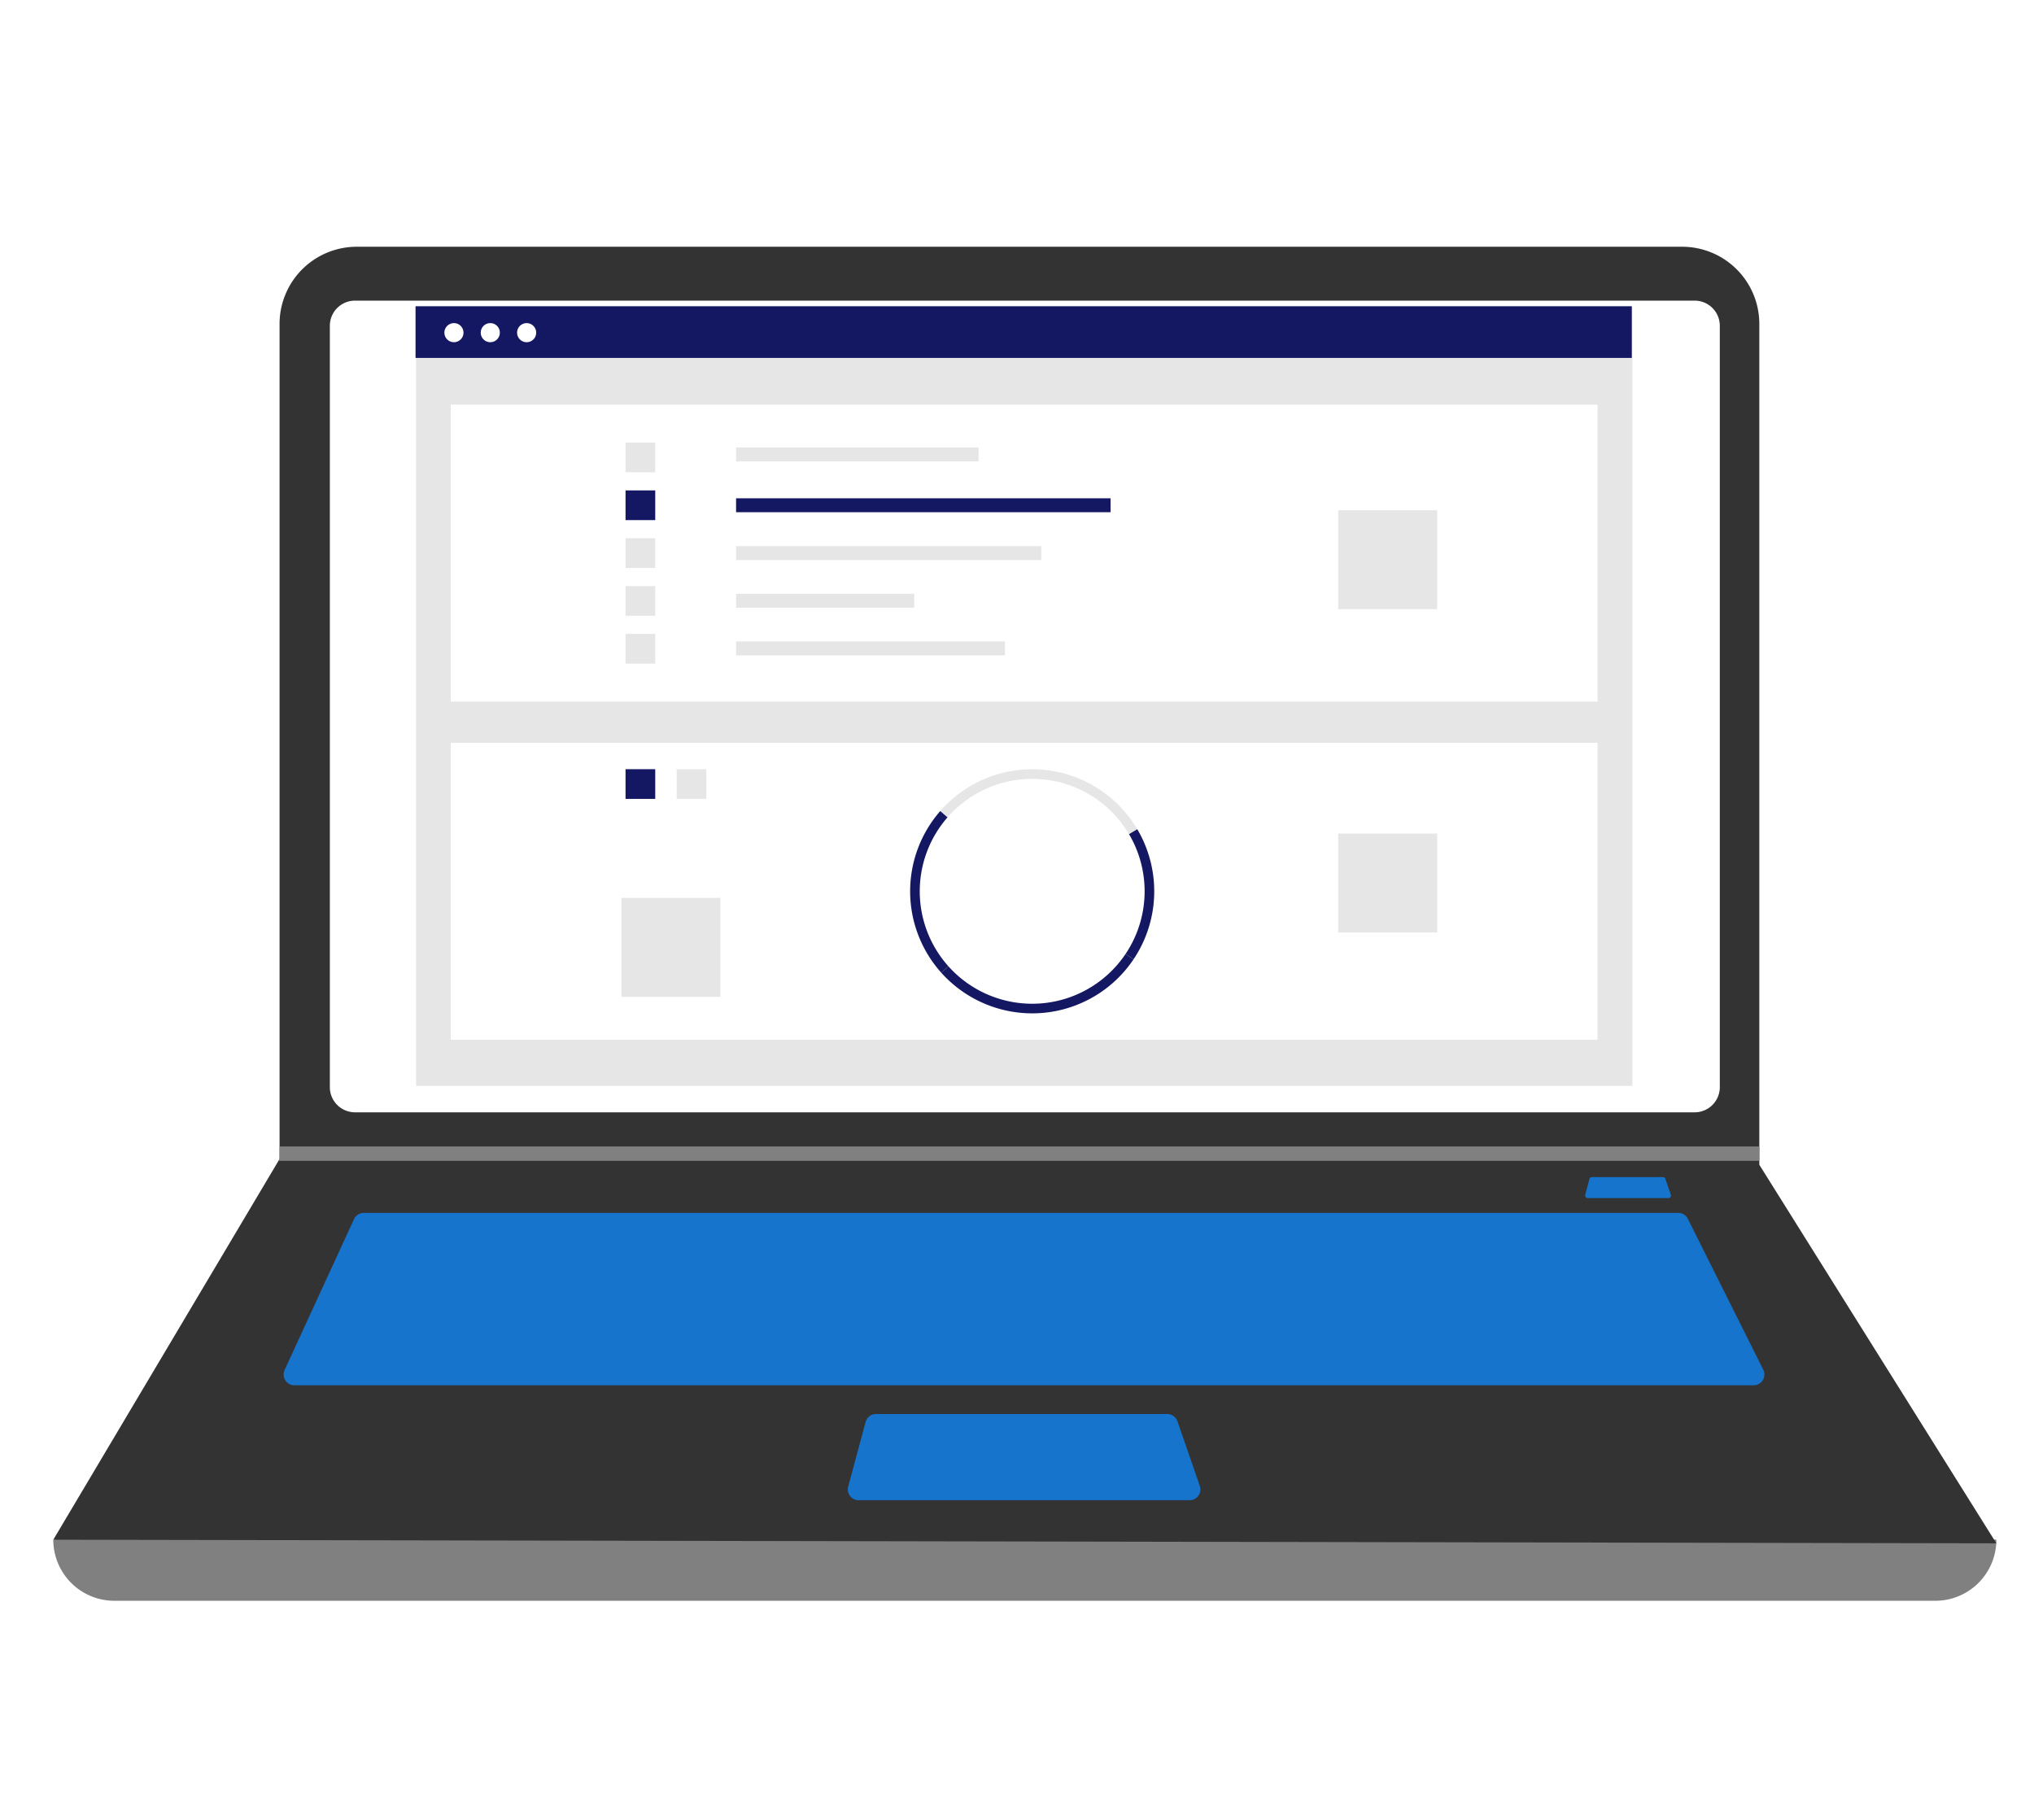 <?xml version="1.0" encoding="UTF-8" standalone="no"?>
<svg
   data-name="Layer 1"
   width="600"
   height="536.86"
   viewBox="0 0 600 536.86"
   version="1.1"
   id="svg77"
   sodipodi:docname="data_catalog.svg"
   xml:space="preserve"
   inkscape:version="1.3.2 (091e20e, 2023-11-25)"
   xmlns:inkscape="http://www.inkscape.org/namespaces/inkscape"
   xmlns:sodipodi="http://sodipodi.sourceforge.net/DTD/sodipodi-0.dtd"
   xmlns="http://www.w3.org/2000/svg"
   xmlns:svg="http://www.w3.org/2000/svg"><defs
     id="defs77"><inkscape:path-effect
       effect="envelope"
       id="path-effect1640"
       is_visible="true"
       lpeversion="1"
       yy="true"
       xx="true"
       bendpath1="M 0.497,-1.658 C 28.041,-14.181 43.556,16.967 74.105,1.658"
       bendpath2="M 73.442,0 V 32.377"
       bendpath3="M -0.332,31.548 C 25.053,18.227 50.883,49.109 73.442,34.699"
       bendpath4="M 0,0 V 32.377"
       bendpath1-nodetypes="cc"
       bendpath3-nodetypes="cc" /><linearGradient
       id="c3b6ae59-f5c8-462f-a7a0-99e79fdd0e5d-486"
       x1="326.5"
       y1="672.4"
       x2="326.5"
       y2="143.43"
       gradientUnits="userSpaceOnUse"><stop
         offset="0"
         stop-color="gray"
         stop-opacity="0.25"
         id="stop57726" /><stop
         offset="0.54"
         stop-color="gray"
         stop-opacity="0.12"
         id="stop57728" /><stop
         offset="1"
         stop-color="gray"
         stop-opacity="0.1"
         id="stop57730" /></linearGradient><inkscape:path-effect
       effect="envelope"
       id="path-effect11657"
       is_visible="true"
       lpeversion="1"
       yy="true"
       xx="true"
       bendpath1="M 0.497,-1.658 C 28.041,-14.181 43.556,16.967 74.105,1.658"
       bendpath2="M 73.442,0 V 32.377"
       bendpath3="M -0.332,31.548 C 25.053,18.227 50.883,49.109 73.442,34.699"
       bendpath4="M 0,0 V 32.377"
       bendpath1-nodetypes="cc"
       bendpath3-nodetypes="cc" /></defs><sodipodi:namedview
     id="namedview77"
     pagecolor="#ffffff"
     bordercolor="#000000"
     borderopacity="0.25"
     inkscape:showpageshadow="2"
     inkscape:pageopacity="0.0"
     inkscape:pagecheckerboard="false"
     inkscape:deskcolor="#d1d1d1"
     inkscape:zoom="0.51804007"
     inkscape:cx="360.01076"
     inkscape:cy="301.135"
     inkscape:window-width="2560"
     inkscape:window-height="1387"
     inkscape:window-x="0"
     inkscape:window-y="25"
     inkscape:window-maximized="1"
     inkscape:current-layer="svg77" /><g
     id="g79"
     transform="matrix(0.744,0,0,0.744,31.311,52.612)"><path
       d="M 725.237,563.979 H 3.254 A 24.208,24.208 0 0 1 -20.955,539.77 v 0 q 392.578,-45.625 770.4,0 v 0 a 24.209,24.209 0 0 1 -24.209,24.208 z"
       fill="#cccccc"
       id="path3412"
       style="fill:#808080;fill-opacity:1;stroke-width:0.972" /><path
       d="m 749.446,541.194 -770.4,-1.424 89.287,-150.235 0.427,-0.712 V 57.722 A 30.6,30.6 0 0 1 99.362,27.119 H 624.857 A 30.6,30.6 0 0 1 655.46,57.722 V 391.101 Z"
       fill="#e6e6e6"
       id="path3414"
       style="fill:#333333;fill-opacity:1;stroke-width:0.972" /><path
       d="m 98.664,48.48 a 9.979,9.979 0 0 0 -9.968,9.968 V 360.342 a 9.98,9.98 0 0 0 9.968,9.968 H 629.827 a 9.98,9.98 0 0 0 9.968,-9.968 V 58.448 a 9.98,9.98 0 0 0 -9.968,-9.968 z"
       fill="#ffffff"
       id="path3416"
       style="stroke-width:0.972" /><g
       id="g78"
       transform="matrix(0.858,0,0,0.858,-6.772,437.786)"><rect
         x="151.106"
         y="-450.823"
         width="562.039"
         height="359.955"
         fill="#e6e6e6"
         id="rect1-3"
         style="stroke-width:0.799" /><rect
         x="167.178"
         y="-405.676"
         width="529.896"
         height="137.218"
         fill="#ffffff"
         id="rect2-9"
         style="stroke-width:0.799" /><rect
         x="298.985"
         y="-385.856"
         width="112.061"
         height="6.433"
         fill="#e6e6e6"
         id="rect3-9"
         style="stroke-width:0.799" /><rect
         x="298.985"
         y="-362.391"
         width="173.047"
         height="6.433"
         fill="#141762"
         id="rect4-7"
         style="stroke-width:0.799" /><rect
         x="298.985"
         y="-340.283"
         width="141.029"
         height="6.433"
         fill="#e6e6e6"
         id="rect5"
         style="stroke-width:0.799" /><rect
         x="298.985"
         y="-318.26"
         width="82.331"
         height="6.433"
         fill="#e6e6e6"
         id="rect6"
         style="stroke-width:0.799" /><rect
         x="298.985"
         y="-296.236"
         width="124.258"
         height="6.433"
         fill="#e6e6e6"
         id="rect7"
         style="stroke-width:0.799" /><rect
         x="247.909"
         y="-388.142"
         width="13.722"
         height="13.722"
         fill="#e6e6e6"
         id="rect8"
         style="stroke-width:0.799" /><rect
         x="247.909"
         y="-366.035"
         width="13.722"
         height="13.722"
         fill="#141762"
         id="rect9"
         style="stroke-width:0.799" /><rect
         x="247.909"
         y="-343.928"
         width="13.722"
         height="13.722"
         fill="#e6e6e6"
         id="rect10"
         style="stroke-width:0.799" /><rect
         x="247.909"
         y="-321.821"
         width="13.722"
         height="13.722"
         fill="#e6e6e6"
         id="rect11"
         style="stroke-width:0.799" /><rect
         x="247.909"
         y="-299.713"
         width="13.722"
         height="13.722"
         fill="#e6e6e6"
         id="rect12"
         style="stroke-width:0.799" /><rect
         x="577.232"
         y="-356.887"
         width="45.739"
         height="45.739"
         fill="#e6e6e6"
         id="rect13"
         style="stroke-width:0.799" /><rect
         x="167.178"
         y="-249.4"
         width="529.896"
         height="137.218"
         fill="#ffffff"
         id="rect14"
         style="stroke-width:0.799" /><rect
         x="271.541"
         y="-237.205"
         width="13.722"
         height="13.722"
         fill="#e6e6e6"
         id="rect15"
         style="stroke-width:0.799" /><rect
         x="247.909"
         y="-237.205"
         width="13.722"
         height="13.722"
         fill="#141762"
         id="rect16"
         style="stroke-width:0.799" /><path
         d="m 480.564,-207.198 a 51.961,51.961 0 0 0 -83.88,-7.749 l -3.344,-2.922 a 56.393,56.393 0 0 1 91.045,8.409 z"
         fill="#e6e6e6"
         id="path16-0"
         style="stroke-width:0.799" /><path
         d="m 482.656,-149.348 -3.685,-2.478 a 51.986,51.986 0 0 0 1.593,-55.372 l 3.822,-2.262 a 56.427,56.427 0 0 1 -1.729,60.112 z"
         fill="#141762"
         id="path17-3"
         style="stroke-width:0.799" /><path
         d="m 393.803,-143.161 a 56.389,56.389 0 0 1 -0.463,-74.708 l 3.344,2.922 a 51.949,51.949 0 0 0 0.426,68.823 z"
         fill="#141762"
         id="path18-9"
         style="stroke-width:0.799" /><path
         d="m 435.821,-124.377 a 56.484,56.484 0 0 1 -42.019,-18.784 l 3.308,-2.963 a 51.959,51.959 0 0 0 81.861,-5.702 l 3.685,2.478 a 56.361,56.361 0 0 1 -46.835,24.97 z"
         fill="#141762"
         id="path19-8"
         style="stroke-width:0.799" /><rect
         x="577.232"
         y="-207.472"
         width="45.739"
         height="45.739"
         fill="#e6e6e6"
         id="rect19"
         style="stroke-width:0.799" /><rect
         x="246.003"
         y="-177.742"
         width="45.739"
         height="45.739"
         fill="#e6e6e6"
         id="rect20"
         style="stroke-width:0.799" /><rect
         width="562.039"
         height="23.877"
         fill="#141762"
         id="rect21"
         x="150.867"
         y="-451.142"
         style="stroke-width:0.799" /><circle
         cx="168.61"
         cy="-438.934"
         r="4.426"
         fill="#ffffff"
         id="circle21"
         style="stroke-width:0.799" /><circle
         cx="185.408"
         cy="-438.934"
         r="4.426"
         fill="#ffffff"
         id="circle22"
         style="stroke-width:0.799" /><circle
         cx="202.207"
         cy="-438.934"
         r="4.426"
         fill="#ffffff"
         id="circle23"
         style="stroke-width:0.799" /></g><path
       d="m 102.155,410.183 a 4.284,4.284 0 0 0 -3.881,2.486 l -27.512,59.809 a 4.272,4.272 0 0 0 3.881,6.058 H 653.205 a 4.272,4.272 0 0 0 3.82,-6.183 l -29.905,-59.809 a 4.25,4.25 0 0 0 -3.82,-2.361 z"
       fill="#cccccc"
       id="path3418"
       style="fill:#1774cc;fill-opacity:1;stroke-width:0.972" /><path
       d="m 305.241,489.929 a 4.279,4.279 0 0 0 -4.125,3.161 l -6.901,25.633 a 4.272,4.272 0 0 0 4.125,5.383 h 131.244 a 4.271,4.271 0 0 0 4.036,-5.67 l -8.872,-25.633 a 4.274,4.274 0 0 0 -4.037,-2.874 z"
       fill="#cccccc"
       id="path3422"
       style="fill:#1774cc;fill-opacity:1;stroke-width:0.972" /><path
       id="polygon3424"
       style="fill:#808080;stroke-width:0.972"
       d="m 68.774,388.823 v -4.984 H 655.46 v 5.697 H 68.332 Z" /><path
       d="m 589.106,395.993 a 1.042,1.042 0 0 0 -1.004,0.77 l -1.681,6.242 a 1.04,1.04 0 0 0 1.004,1.311 h 31.96 a 1.04,1.04 0 0 0 0.983,-1.381 l -2.161,-6.242 a 1.041,1.041 0 0 0 -0.983,-0.7 z"
       fill="#cccccc"
       id="path3428"
       style="fill:#1774cc;fill-opacity:1;stroke-width:0.972" /></g></svg>
